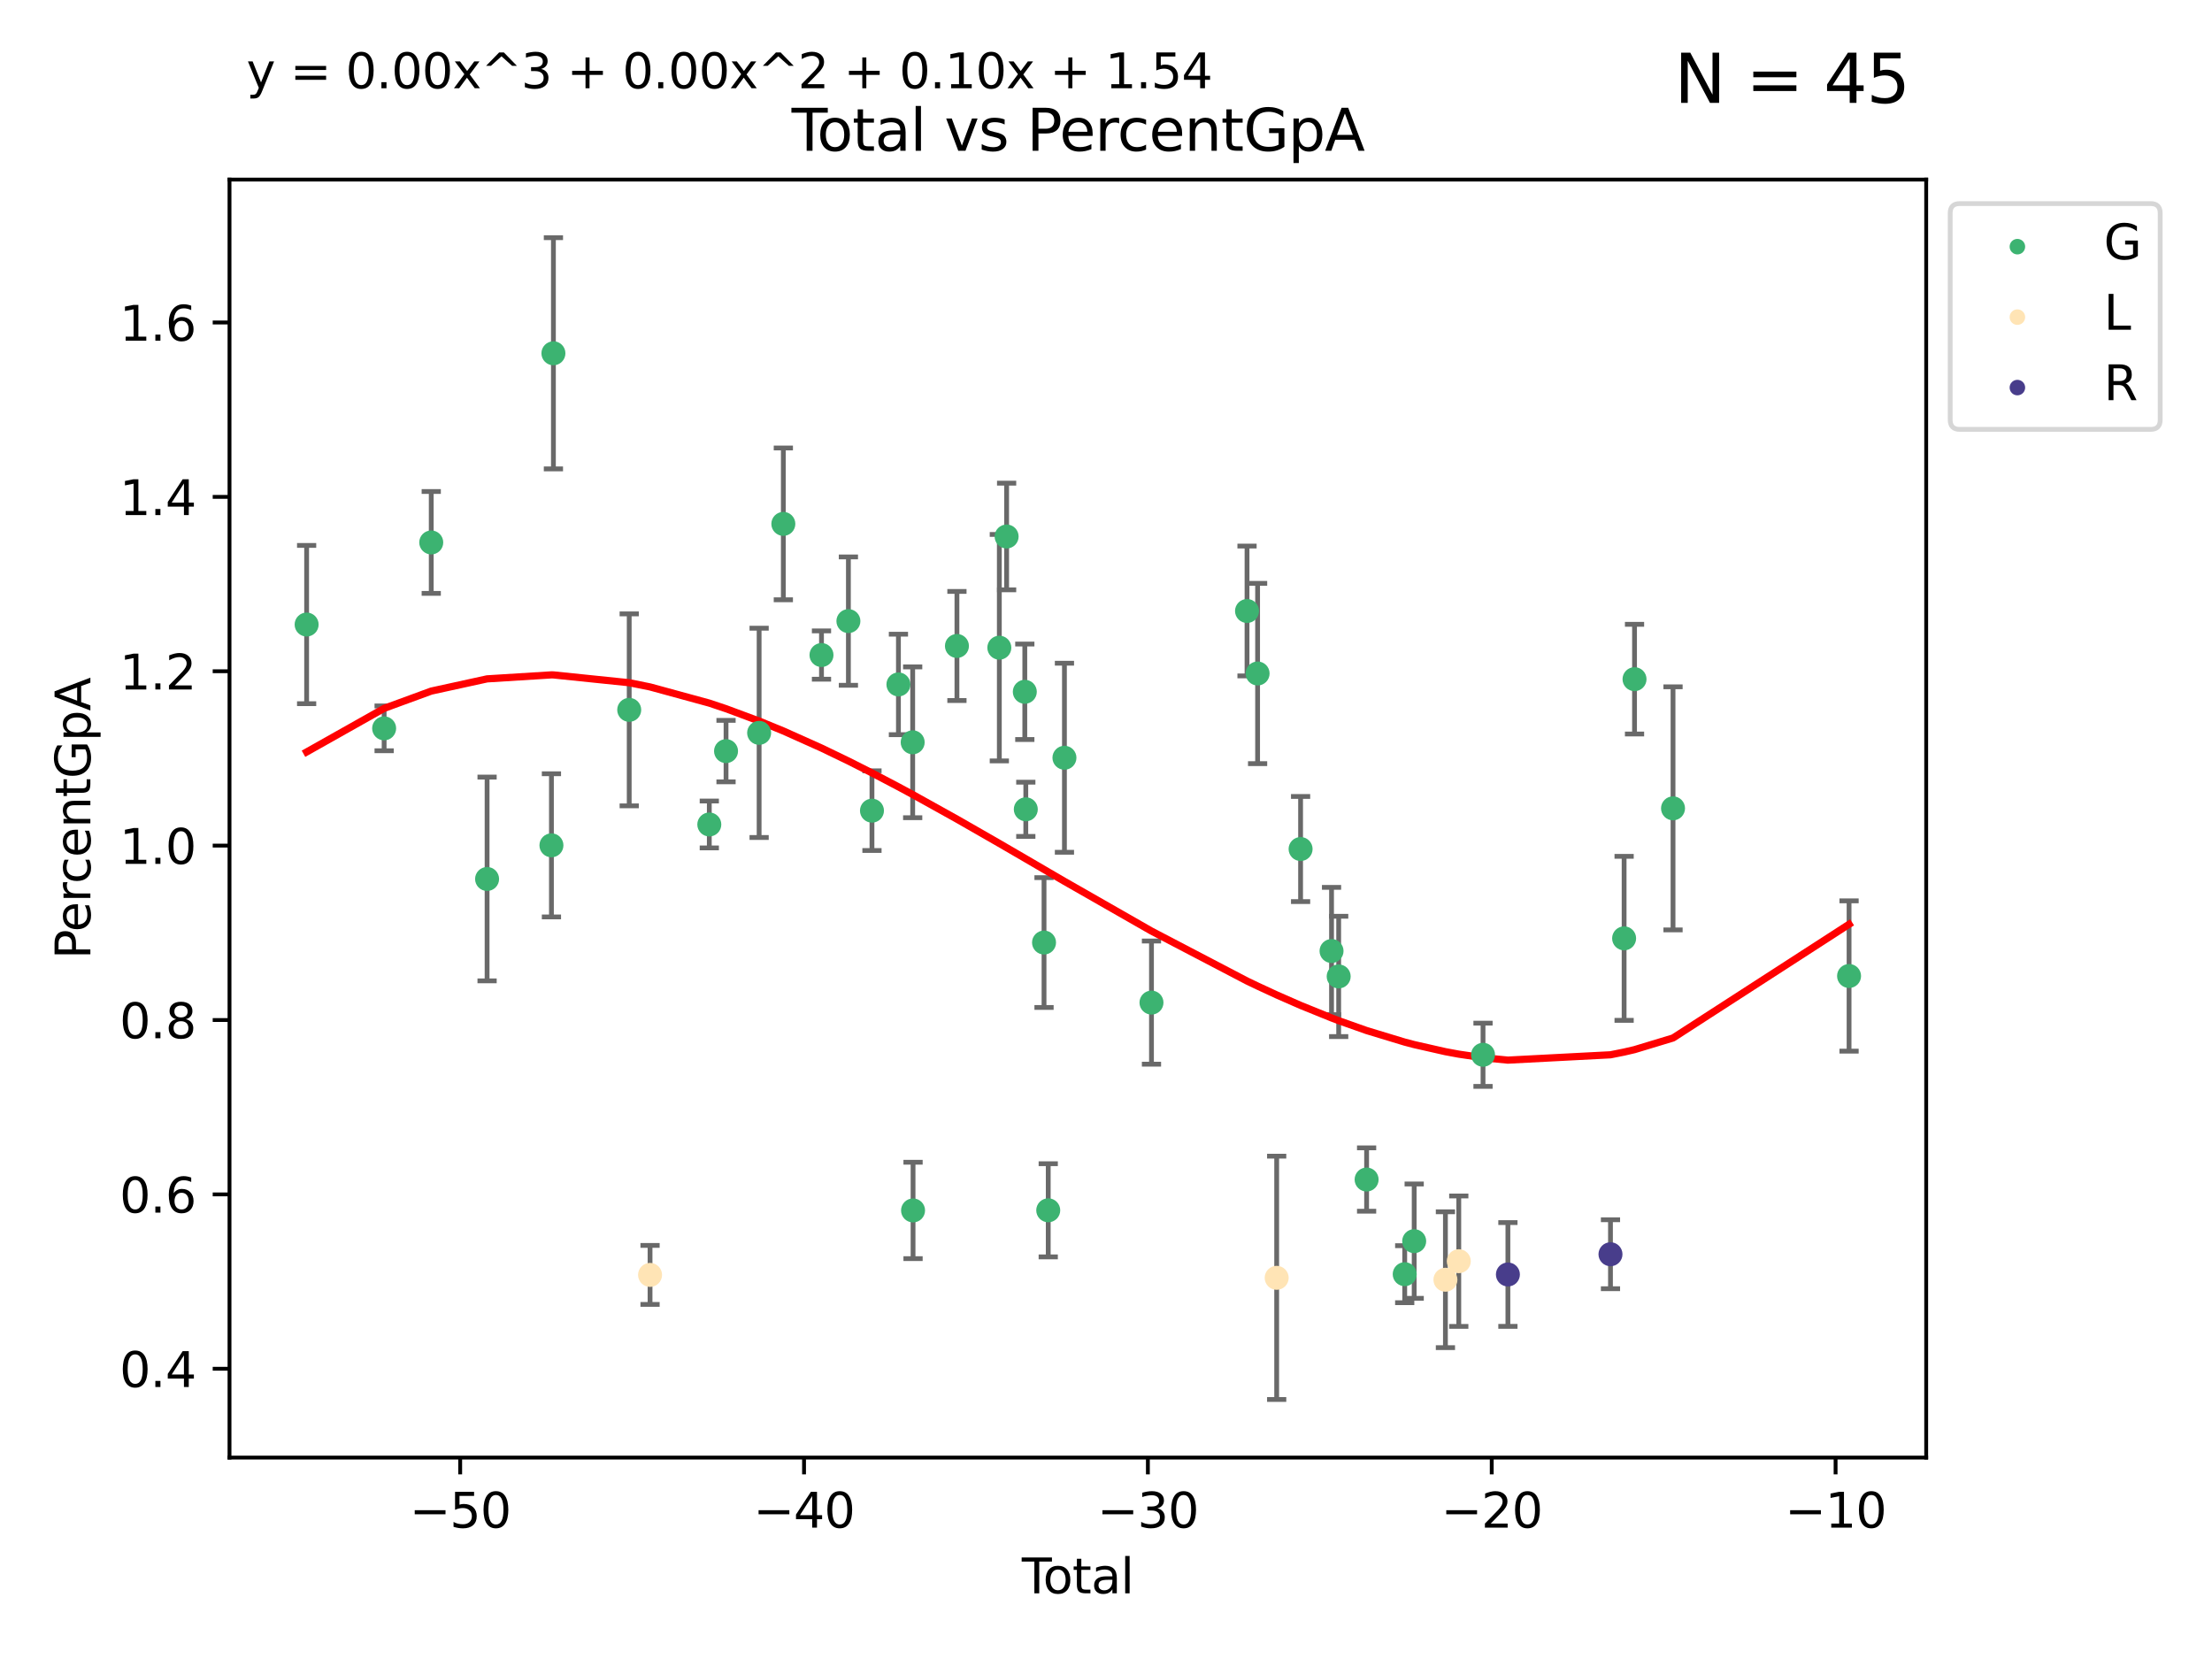 <?xml version="1.0" encoding="utf-8" standalone="no"?>
<!DOCTYPE svg PUBLIC "-//W3C//DTD SVG 1.1//EN"
  "http://www.w3.org/Graphics/SVG/1.1/DTD/svg11.dtd">
<svg xmlns:xlink="http://www.w3.org/1999/xlink" width="460.8pt" height="345.6pt" viewBox="0 0 460.8 345.6" xmlns="http://www.w3.org/2000/svg" version="1.1">
 <defs>
  <style type="text/css">*{stroke-linejoin: round; stroke-linecap: butt}</style>
 </defs>
 <g id="figure_1">
  <g id="patch_1">
   <path d="M 0 345.6 
L 460.8 345.6 
L 460.8 0 
L 0 0 
z
" style="fill: #ffffff"/>
  </g>
  <g id="axes_1">
   <g id="patch_2">
    <path d="M 47.81 303.64 
L 401.26 303.64 
L 401.26 37.411 
L 47.81 37.411 
z
" style="fill: #ffffff"/>
   </g>
   <g id="PathCollection_1">
    <defs>
     <path id="m806e008e77" d="M 0 1.118 
C 0.297 1.118 0.581 1 0.791 0.791 
C 1 0.581 1.118 0.297 1.118 0 
C 1.118 -0.297 1 -0.581 0.791 -0.791 
C 0.581 -1 0.297 -1.118 0 -1.118 
C -0.297 -1.118 -0.581 -1 -0.791 -0.791 
C -1 -0.581 -1.118 -0.297 -1.118 0 
C -1.118 0.297 -1 0.581 -0.791 0.791 
C -0.581 1 -0.297 1.118 0 1.118 
z
" style="stroke: #3cb371"/>
    </defs>
    <g clip-path="url(#p845259561b)">
     <use xlink:href="#m806e008e77" x="63.876" y="130.103" style="fill: #3cb371; stroke: #3cb371"/>
     <use xlink:href="#m806e008e77" x="80.023" y="151.73" style="fill: #3cb371; stroke: #3cb371"/>
     <use xlink:href="#m806e008e77" x="89.836" y="113.002" style="fill: #3cb371; stroke: #3cb371"/>
     <use xlink:href="#m806e008e77" x="101.468" y="183.108" style="fill: #3cb371; stroke: #3cb371"/>
     <use xlink:href="#m806e008e77" x="114.874" y="176.096" style="fill: #3cb371; stroke: #3cb371"/>
     <use xlink:href="#m806e008e77" x="115.287" y="73.596" style="fill: #3cb371; stroke: #3cb371"/>
     <use xlink:href="#m806e008e77" x="131.077" y="147.876" style="fill: #3cb371; stroke: #3cb371"/>
     <use xlink:href="#m806e008e77" x="147.761" y="171.752" style="fill: #3cb371; stroke: #3cb371"/>
     <use xlink:href="#m806e008e77" x="151.246" y="156.473" style="fill: #3cb371; stroke: #3cb371"/>
     <use xlink:href="#m806e008e77" x="158.14" y="152.668" style="fill: #3cb371; stroke: #3cb371"/>
     <use xlink:href="#m806e008e77" x="163.184" y="109.133" style="fill: #3cb371; stroke: #3cb371"/>
     <use xlink:href="#m806e008e77" x="171.131" y="136.456" style="fill: #3cb371; stroke: #3cb371"/>
     <use xlink:href="#m806e008e77" x="176.738" y="129.387" style="fill: #3cb371; stroke: #3cb371"/>
     <use xlink:href="#m806e008e77" x="181.647" y="168.875" style="fill: #3cb371; stroke: #3cb371"/>
     <use xlink:href="#m806e008e77" x="187.159" y="142.581" style="fill: #3cb371; stroke: #3cb371"/>
     <use xlink:href="#m806e008e77" x="190.128" y="154.635" style="fill: #3cb371; stroke: #3cb371"/>
     <use xlink:href="#m806e008e77" x="190.206" y="252.155" style="fill: #3cb371; stroke: #3cb371"/>
     <use xlink:href="#m806e008e77" x="199.347" y="134.567" style="fill: #3cb371; stroke: #3cb371"/>
     <use xlink:href="#m806e008e77" x="208.179" y="134.925" style="fill: #3cb371; stroke: #3cb371"/>
     <use xlink:href="#m806e008e77" x="209.697" y="111.762" style="fill: #3cb371; stroke: #3cb371"/>
     <use xlink:href="#m806e008e77" x="213.486" y="144.113" style="fill: #3cb371; stroke: #3cb371"/>
     <use xlink:href="#m806e008e77" x="213.693" y="168.591" style="fill: #3cb371; stroke: #3cb371"/>
     <use xlink:href="#m806e008e77" x="217.491" y="196.348" style="fill: #3cb371; stroke: #3cb371"/>
     <use xlink:href="#m806e008e77" x="218.367" y="252.128" style="fill: #3cb371; stroke: #3cb371"/>
     <use xlink:href="#m806e008e77" x="221.743" y="157.855" style="fill: #3cb371; stroke: #3cb371"/>
     <use xlink:href="#m806e008e77" x="239.874" y="208.858" style="fill: #3cb371; stroke: #3cb371"/>
     <use xlink:href="#m806e008e77" x="259.778" y="127.281" style="fill: #3cb371; stroke: #3cb371"/>
     <use xlink:href="#m806e008e77" x="261.981" y="140.301" style="fill: #3cb371; stroke: #3cb371"/>
     <use xlink:href="#m806e008e77" x="270.937" y="176.867" style="fill: #3cb371; stroke: #3cb371"/>
     <use xlink:href="#m806e008e77" x="277.384" y="198.115" style="fill: #3cb371; stroke: #3cb371"/>
     <use xlink:href="#m806e008e77" x="278.871" y="203.408" style="fill: #3cb371; stroke: #3cb371"/>
     <use xlink:href="#m806e008e77" x="284.689" y="245.717" style="fill: #3cb371; stroke: #3cb371"/>
     <use xlink:href="#m806e008e77" x="292.627" y="265.437" style="fill: #3cb371; stroke: #3cb371"/>
     <use xlink:href="#m806e008e77" x="294.601" y="258.556" style="fill: #3cb371; stroke: #3cb371"/>
     <use xlink:href="#m806e008e77" x="308.941" y="219.729" style="fill: #3cb371; stroke: #3cb371"/>
     <use xlink:href="#m806e008e77" x="338.333" y="195.476" style="fill: #3cb371; stroke: #3cb371"/>
     <use xlink:href="#m806e008e77" x="340.502" y="141.482" style="fill: #3cb371; stroke: #3cb371"/>
     <use xlink:href="#m806e008e77" x="348.522" y="168.392" style="fill: #3cb371; stroke: #3cb371"/>
     <use xlink:href="#m806e008e77" x="385.194" y="203.318" style="fill: #3cb371; stroke: #3cb371"/>
    </g>
   </g>
   <g id="PathCollection_2">
    <defs>
     <path id="m764e54efcb" d="M 0 1.118 
C 0.297 1.118 0.581 1 0.791 0.791 
C 1 0.581 1.118 0.297 1.118 0 
C 1.118 -0.297 1 -0.581 0.791 -0.791 
C 0.581 -1 0.297 -1.118 0 -1.118 
C -0.297 -1.118 -0.581 -1 -0.791 -0.791 
C -1 -0.581 -1.118 -0.297 -1.118 0 
C -1.118 0.297 -1 0.581 -0.791 0.791 
C -0.581 1 -0.297 1.118 0 1.118 
z
" style="stroke: #ffe4b5"/>
    </defs>
    <g clip-path="url(#p845259561b)">
     <use xlink:href="#m764e54efcb" x="135.417" y="265.586" style="fill: #ffe4b5; stroke: #ffe4b5"/>
     <use xlink:href="#m764e54efcb" x="265.955" y="266.194" style="fill: #ffe4b5; stroke: #ffe4b5"/>
     <use xlink:href="#m764e54efcb" x="301.109" y="266.591" style="fill: #ffe4b5; stroke: #ffe4b5"/>
     <use xlink:href="#m764e54efcb" x="303.891" y="262.731" style="fill: #ffe4b5; stroke: #ffe4b5"/>
    </g>
   </g>
   <g id="PathCollection_3">
    <defs>
     <path id="m04c77aad83" d="M 0 1.118 
C 0.297 1.118 0.581 1 0.791 0.791 
C 1 0.581 1.118 0.297 1.118 0 
C 1.118 -0.297 1 -0.581 0.791 -0.791 
C 0.581 -1 0.297 -1.118 0 -1.118 
C -0.297 -1.118 -0.581 -1 -0.791 -0.791 
C -1 -0.581 -1.118 -0.297 -1.118 0 
C -1.118 0.297 -1 0.581 -0.791 0.791 
C -0.581 1 -0.297 1.118 0 1.118 
z
" style="stroke: #483d8b"/>
    </defs>
    <g clip-path="url(#p845259561b)">
     <use xlink:href="#m04c77aad83" x="314.124" y="265.497" style="fill: #483d8b; stroke: #483d8b"/>
     <use xlink:href="#m04c77aad83" x="335.493" y="261.282" style="fill: #483d8b; stroke: #483d8b"/>
    </g>
   </g>
   <g id="matplotlib.axis_1">
    <g id="xtick_1">
     <g id="line2d_1">
      <defs>
       <path id="m2bff3b0553" d="M 0 0 
L 0 3.5 
" style="stroke: #000000; stroke-width: 0.8"/>
      </defs>
      <g>
       <use xlink:href="#m2bff3b0553" x="95.864" y="303.64" style="stroke: #000000; stroke-width: 0.8"/>
      </g>
     </g>
     <g id="text_1">
      <!-- −50 -->
      <g transform="translate(85.312 318.238)scale(0.1 -0.1)">
       <defs>
        <path id="DejaVuSans-2212" d="M 678 2272 
L 4684 2272 
L 4684 1741 
L 678 1741 
L 678 2272 
z
" transform="scale(0.016)"/>
        <path id="DejaVuSans-35" d="M 691 4666 
L 3169 4666 
L 3169 4134 
L 1269 4134 
L 1269 2991 
Q 1406 3038 1543 3061 
Q 1681 3084 1819 3084 
Q 2600 3084 3056 2656 
Q 3513 2228 3513 1497 
Q 3513 744 3044 326 
Q 2575 -91 1722 -91 
Q 1428 -91 1123 -41 
Q 819 9 494 109 
L 494 744 
Q 775 591 1075 516 
Q 1375 441 1709 441 
Q 2250 441 2565 725 
Q 2881 1009 2881 1497 
Q 2881 1984 2565 2268 
Q 2250 2553 1709 2553 
Q 1456 2553 1204 2497 
Q 953 2441 691 2322 
L 691 4666 
z
" transform="scale(0.016)"/>
        <path id="DejaVuSans-30" d="M 2034 4250 
Q 1547 4250 1301 3770 
Q 1056 3291 1056 2328 
Q 1056 1369 1301 889 
Q 1547 409 2034 409 
Q 2525 409 2770 889 
Q 3016 1369 3016 2328 
Q 3016 3291 2770 3770 
Q 2525 4250 2034 4250 
z
M 2034 4750 
Q 2819 4750 3233 4129 
Q 3647 3509 3647 2328 
Q 3647 1150 3233 529 
Q 2819 -91 2034 -91 
Q 1250 -91 836 529 
Q 422 1150 422 2328 
Q 422 3509 836 4129 
Q 1250 4750 2034 4750 
z
" transform="scale(0.016)"/>
       </defs>
       <use xlink:href="#DejaVuSans-2212"/>
       <use xlink:href="#DejaVuSans-35" x="83.789"/>
       <use xlink:href="#DejaVuSans-30" x="147.412"/>
      </g>
     </g>
    </g>
    <g id="xtick_2">
     <g id="line2d_2">
      <g>
       <use xlink:href="#m2bff3b0553" x="167.495" y="303.64" style="stroke: #000000; stroke-width: 0.8"/>
      </g>
     </g>
     <g id="text_2">
      <!-- −40 -->
      <g transform="translate(156.942 318.238)scale(0.1 -0.1)">
       <defs>
        <path id="DejaVuSans-34" d="M 2419 4116 
L 825 1625 
L 2419 1625 
L 2419 4116 
z
M 2253 4666 
L 3047 4666 
L 3047 1625 
L 3713 1625 
L 3713 1100 
L 3047 1100 
L 3047 0 
L 2419 0 
L 2419 1100 
L 313 1100 
L 313 1709 
L 2253 4666 
z
" transform="scale(0.016)"/>
       </defs>
       <use xlink:href="#DejaVuSans-2212"/>
       <use xlink:href="#DejaVuSans-34" x="83.789"/>
       <use xlink:href="#DejaVuSans-30" x="147.412"/>
      </g>
     </g>
    </g>
    <g id="xtick_3">
     <g id="line2d_3">
      <g>
       <use xlink:href="#m2bff3b0553" x="239.125" y="303.64" style="stroke: #000000; stroke-width: 0.8"/>
      </g>
     </g>
     <g id="text_3">
      <!-- −30 -->
      <g transform="translate(228.573 318.238)scale(0.1 -0.1)">
       <defs>
        <path id="DejaVuSans-33" d="M 2597 2516 
Q 3050 2419 3304 2112 
Q 3559 1806 3559 1356 
Q 3559 666 3084 287 
Q 2609 -91 1734 -91 
Q 1441 -91 1130 -33 
Q 819 25 488 141 
L 488 750 
Q 750 597 1062 519 
Q 1375 441 1716 441 
Q 2309 441 2620 675 
Q 2931 909 2931 1356 
Q 2931 1769 2642 2001 
Q 2353 2234 1838 2234 
L 1294 2234 
L 1294 2753 
L 1863 2753 
Q 2328 2753 2575 2939 
Q 2822 3125 2822 3475 
Q 2822 3834 2567 4026 
Q 2313 4219 1838 4219 
Q 1578 4219 1281 4162 
Q 984 4106 628 3988 
L 628 4550 
Q 988 4650 1302 4700 
Q 1616 4750 1894 4750 
Q 2613 4750 3031 4423 
Q 3450 4097 3450 3541 
Q 3450 3153 3228 2886 
Q 3006 2619 2597 2516 
z
" transform="scale(0.016)"/>
       </defs>
       <use xlink:href="#DejaVuSans-2212"/>
       <use xlink:href="#DejaVuSans-33" x="83.789"/>
       <use xlink:href="#DejaVuSans-30" x="147.412"/>
      </g>
     </g>
    </g>
    <g id="xtick_4">
     <g id="line2d_4">
      <g>
       <use xlink:href="#m2bff3b0553" x="310.756" y="303.64" style="stroke: #000000; stroke-width: 0.8"/>
      </g>
     </g>
     <g id="text_4">
      <!-- −20 -->
      <g transform="translate(300.203 318.238)scale(0.1 -0.1)">
       <defs>
        <path id="DejaVuSans-32" d="M 1228 531 
L 3431 531 
L 3431 0 
L 469 0 
L 469 531 
Q 828 903 1448 1529 
Q 2069 2156 2228 2338 
Q 2531 2678 2651 2914 
Q 2772 3150 2772 3378 
Q 2772 3750 2511 3984 
Q 2250 4219 1831 4219 
Q 1534 4219 1204 4116 
Q 875 4013 500 3803 
L 500 4441 
Q 881 4594 1212 4672 
Q 1544 4750 1819 4750 
Q 2544 4750 2975 4387 
Q 3406 4025 3406 3419 
Q 3406 3131 3298 2873 
Q 3191 2616 2906 2266 
Q 2828 2175 2409 1742 
Q 1991 1309 1228 531 
z
" transform="scale(0.016)"/>
       </defs>
       <use xlink:href="#DejaVuSans-2212"/>
       <use xlink:href="#DejaVuSans-32" x="83.789"/>
       <use xlink:href="#DejaVuSans-30" x="147.412"/>
      </g>
     </g>
    </g>
    <g id="xtick_5">
     <g id="line2d_5">
      <g>
       <use xlink:href="#m2bff3b0553" x="382.386" y="303.64" style="stroke: #000000; stroke-width: 0.8"/>
      </g>
     </g>
     <g id="text_5">
      <!-- −10 -->
      <g transform="translate(371.834 318.238)scale(0.1 -0.1)">
       <defs>
        <path id="DejaVuSans-31" d="M 794 531 
L 1825 531 
L 1825 4091 
L 703 3866 
L 703 4441 
L 1819 4666 
L 2450 4666 
L 2450 531 
L 3481 531 
L 3481 0 
L 794 0 
L 794 531 
z
" transform="scale(0.016)"/>
       </defs>
       <use xlink:href="#DejaVuSans-2212"/>
       <use xlink:href="#DejaVuSans-31" x="83.789"/>
       <use xlink:href="#DejaVuSans-30" x="147.412"/>
      </g>
     </g>
    </g>
    <g id="text_6">
     <!-- Total -->
     <g transform="translate(212.858 331.917)scale(0.1 -0.1)">
      <defs>
       <path id="DejaVuSans-54" d="M -19 4666 
L 3928 4666 
L 3928 4134 
L 2272 4134 
L 2272 0 
L 1638 0 
L 1638 4134 
L -19 4134 
L -19 4666 
z
" transform="scale(0.016)"/>
       <path id="DejaVuSans-6f" d="M 1959 3097 
Q 1497 3097 1228 2736 
Q 959 2375 959 1747 
Q 959 1119 1226 758 
Q 1494 397 1959 397 
Q 2419 397 2687 759 
Q 2956 1122 2956 1747 
Q 2956 2369 2687 2733 
Q 2419 3097 1959 3097 
z
M 1959 3584 
Q 2709 3584 3137 3096 
Q 3566 2609 3566 1747 
Q 3566 888 3137 398 
Q 2709 -91 1959 -91 
Q 1206 -91 779 398 
Q 353 888 353 1747 
Q 353 2609 779 3096 
Q 1206 3584 1959 3584 
z
" transform="scale(0.016)"/>
       <path id="DejaVuSans-74" d="M 1172 4494 
L 1172 3500 
L 2356 3500 
L 2356 3053 
L 1172 3053 
L 1172 1153 
Q 1172 725 1289 603 
Q 1406 481 1766 481 
L 2356 481 
L 2356 0 
L 1766 0 
Q 1100 0 847 248 
Q 594 497 594 1153 
L 594 3053 
L 172 3053 
L 172 3500 
L 594 3500 
L 594 4494 
L 1172 4494 
z
" transform="scale(0.016)"/>
       <path id="DejaVuSans-61" d="M 2194 1759 
Q 1497 1759 1228 1600 
Q 959 1441 959 1056 
Q 959 750 1161 570 
Q 1363 391 1709 391 
Q 2188 391 2477 730 
Q 2766 1069 2766 1631 
L 2766 1759 
L 2194 1759 
z
M 3341 1997 
L 3341 0 
L 2766 0 
L 2766 531 
Q 2569 213 2275 61 
Q 1981 -91 1556 -91 
Q 1019 -91 701 211 
Q 384 513 384 1019 
Q 384 1609 779 1909 
Q 1175 2209 1959 2209 
L 2766 2209 
L 2766 2266 
Q 2766 2663 2505 2880 
Q 2244 3097 1772 3097 
Q 1472 3097 1187 3025 
Q 903 2953 641 2809 
L 641 3341 
Q 956 3463 1253 3523 
Q 1550 3584 1831 3584 
Q 2591 3584 2966 3190 
Q 3341 2797 3341 1997 
z
" transform="scale(0.016)"/>
       <path id="DejaVuSans-6c" d="M 603 4863 
L 1178 4863 
L 1178 0 
L 603 0 
L 603 4863 
z
" transform="scale(0.016)"/>
      </defs>
      <use xlink:href="#DejaVuSans-54"/>
      <use xlink:href="#DejaVuSans-6f" x="44.084"/>
      <use xlink:href="#DejaVuSans-74" x="105.266"/>
      <use xlink:href="#DejaVuSans-61" x="144.475"/>
      <use xlink:href="#DejaVuSans-6c" x="205.754"/>
     </g>
    </g>
   </g>
   <g id="matplotlib.axis_2">
    <g id="ytick_1">
     <g id="line2d_6">
      <defs>
       <path id="ma040d808b7" d="M 0 0 
L -3.5 0 
" style="stroke: #000000; stroke-width: 0.8"/>
      </defs>
      <g>
       <use xlink:href="#ma040d808b7" x="47.81" y="285.139" style="stroke: #000000; stroke-width: 0.8"/>
      </g>
     </g>
     <g id="text_7">
      <!-- 0.4 -->
      <g transform="translate(24.907 288.939)scale(0.1 -0.1)">
       <defs>
        <path id="DejaVuSans-2e" d="M 684 794 
L 1344 794 
L 1344 0 
L 684 0 
L 684 794 
z
" transform="scale(0.016)"/>
       </defs>
       <use xlink:href="#DejaVuSans-30"/>
       <use xlink:href="#DejaVuSans-2e" x="63.623"/>
       <use xlink:href="#DejaVuSans-34" x="95.41"/>
      </g>
     </g>
    </g>
    <g id="ytick_2">
     <g id="line2d_7">
      <g>
       <use xlink:href="#ma040d808b7" x="47.81" y="248.813" style="stroke: #000000; stroke-width: 0.8"/>
      </g>
     </g>
     <g id="text_8">
      <!-- 0.6 -->
      <g transform="translate(24.907 252.612)scale(0.1 -0.1)">
       <defs>
        <path id="DejaVuSans-36" d="M 2113 2584 
Q 1688 2584 1439 2293 
Q 1191 2003 1191 1497 
Q 1191 994 1439 701 
Q 1688 409 2113 409 
Q 2538 409 2786 701 
Q 3034 994 3034 1497 
Q 3034 2003 2786 2293 
Q 2538 2584 2113 2584 
z
M 3366 4563 
L 3366 3988 
Q 3128 4100 2886 4159 
Q 2644 4219 2406 4219 
Q 1781 4219 1451 3797 
Q 1122 3375 1075 2522 
Q 1259 2794 1537 2939 
Q 1816 3084 2150 3084 
Q 2853 3084 3261 2657 
Q 3669 2231 3669 1497 
Q 3669 778 3244 343 
Q 2819 -91 2113 -91 
Q 1303 -91 875 529 
Q 447 1150 447 2328 
Q 447 3434 972 4092 
Q 1497 4750 2381 4750 
Q 2619 4750 2861 4703 
Q 3103 4656 3366 4563 
z
" transform="scale(0.016)"/>
       </defs>
       <use xlink:href="#DejaVuSans-30"/>
       <use xlink:href="#DejaVuSans-2e" x="63.623"/>
       <use xlink:href="#DejaVuSans-36" x="95.41"/>
      </g>
     </g>
    </g>
    <g id="ytick_3">
     <g id="line2d_8">
      <g>
       <use xlink:href="#ma040d808b7" x="47.81" y="212.486" style="stroke: #000000; stroke-width: 0.8"/>
      </g>
     </g>
     <g id="text_9">
      <!-- 0.8 -->
      <g transform="translate(24.907 216.285)scale(0.1 -0.1)">
       <defs>
        <path id="DejaVuSans-38" d="M 2034 2216 
Q 1584 2216 1326 1975 
Q 1069 1734 1069 1313 
Q 1069 891 1326 650 
Q 1584 409 2034 409 
Q 2484 409 2743 651 
Q 3003 894 3003 1313 
Q 3003 1734 2745 1975 
Q 2488 2216 2034 2216 
z
M 1403 2484 
Q 997 2584 770 2862 
Q 544 3141 544 3541 
Q 544 4100 942 4425 
Q 1341 4750 2034 4750 
Q 2731 4750 3128 4425 
Q 3525 4100 3525 3541 
Q 3525 3141 3298 2862 
Q 3072 2584 2669 2484 
Q 3125 2378 3379 2068 
Q 3634 1759 3634 1313 
Q 3634 634 3220 271 
Q 2806 -91 2034 -91 
Q 1263 -91 848 271 
Q 434 634 434 1313 
Q 434 1759 690 2068 
Q 947 2378 1403 2484 
z
M 1172 3481 
Q 1172 3119 1398 2916 
Q 1625 2713 2034 2713 
Q 2441 2713 2670 2916 
Q 2900 3119 2900 3481 
Q 2900 3844 2670 4047 
Q 2441 4250 2034 4250 
Q 1625 4250 1398 4047 
Q 1172 3844 1172 3481 
z
" transform="scale(0.016)"/>
       </defs>
       <use xlink:href="#DejaVuSans-30"/>
       <use xlink:href="#DejaVuSans-2e" x="63.623"/>
       <use xlink:href="#DejaVuSans-38" x="95.41"/>
      </g>
     </g>
    </g>
    <g id="ytick_4">
     <g id="line2d_9">
      <g>
       <use xlink:href="#ma040d808b7" x="47.81" y="176.159" style="stroke: #000000; stroke-width: 0.8"/>
      </g>
     </g>
     <g id="text_10">
      <!-- 1.0 -->
      <g transform="translate(24.907 179.958)scale(0.1 -0.1)">
       <use xlink:href="#DejaVuSans-31"/>
       <use xlink:href="#DejaVuSans-2e" x="63.623"/>
       <use xlink:href="#DejaVuSans-30" x="95.41"/>
      </g>
     </g>
    </g>
    <g id="ytick_5">
     <g id="line2d_10">
      <g>
       <use xlink:href="#ma040d808b7" x="47.81" y="139.832" style="stroke: #000000; stroke-width: 0.8"/>
      </g>
     </g>
     <g id="text_11">
      <!-- 1.2 -->
      <g transform="translate(24.907 143.631)scale(0.1 -0.1)">
       <use xlink:href="#DejaVuSans-31"/>
       <use xlink:href="#DejaVuSans-2e" x="63.623"/>
       <use xlink:href="#DejaVuSans-32" x="95.41"/>
      </g>
     </g>
    </g>
    <g id="ytick_6">
     <g id="line2d_11">
      <g>
       <use xlink:href="#ma040d808b7" x="47.81" y="103.505" style="stroke: #000000; stroke-width: 0.8"/>
      </g>
     </g>
     <g id="text_12">
      <!-- 1.4 -->
      <g transform="translate(24.907 107.304)scale(0.1 -0.1)">
       <use xlink:href="#DejaVuSans-31"/>
       <use xlink:href="#DejaVuSans-2e" x="63.623"/>
       <use xlink:href="#DejaVuSans-34" x="95.41"/>
      </g>
     </g>
    </g>
    <g id="ytick_7">
     <g id="line2d_12">
      <g>
       <use xlink:href="#ma040d808b7" x="47.81" y="67.178" style="stroke: #000000; stroke-width: 0.8"/>
      </g>
     </g>
     <g id="text_13">
      <!-- 1.6 -->
      <g transform="translate(24.907 70.978)scale(0.1 -0.1)">
       <use xlink:href="#DejaVuSans-31"/>
       <use xlink:href="#DejaVuSans-2e" x="63.623"/>
       <use xlink:href="#DejaVuSans-36" x="95.41"/>
      </g>
     </g>
    </g>
    <g id="text_14">
     <!-- PercentGpA -->
     <g transform="translate(18.827 199.802)rotate(-90)scale(0.1 -0.1)">
      <defs>
       <path id="DejaVuSans-50" d="M 1259 4147 
L 1259 2394 
L 2053 2394 
Q 2494 2394 2734 2622 
Q 2975 2850 2975 3272 
Q 2975 3691 2734 3919 
Q 2494 4147 2053 4147 
L 1259 4147 
z
M 628 4666 
L 2053 4666 
Q 2838 4666 3239 4311 
Q 3641 3956 3641 3272 
Q 3641 2581 3239 2228 
Q 2838 1875 2053 1875 
L 1259 1875 
L 1259 0 
L 628 0 
L 628 4666 
z
" transform="scale(0.016)"/>
       <path id="DejaVuSans-65" d="M 3597 1894 
L 3597 1613 
L 953 1613 
Q 991 1019 1311 708 
Q 1631 397 2203 397 
Q 2534 397 2845 478 
Q 3156 559 3463 722 
L 3463 178 
Q 3153 47 2828 -22 
Q 2503 -91 2169 -91 
Q 1331 -91 842 396 
Q 353 884 353 1716 
Q 353 2575 817 3079 
Q 1281 3584 2069 3584 
Q 2775 3584 3186 3129 
Q 3597 2675 3597 1894 
z
M 3022 2063 
Q 3016 2534 2758 2815 
Q 2500 3097 2075 3097 
Q 1594 3097 1305 2825 
Q 1016 2553 972 2059 
L 3022 2063 
z
" transform="scale(0.016)"/>
       <path id="DejaVuSans-72" d="M 2631 2963 
Q 2534 3019 2420 3045 
Q 2306 3072 2169 3072 
Q 1681 3072 1420 2755 
Q 1159 2438 1159 1844 
L 1159 0 
L 581 0 
L 581 3500 
L 1159 3500 
L 1159 2956 
Q 1341 3275 1631 3429 
Q 1922 3584 2338 3584 
Q 2397 3584 2469 3576 
Q 2541 3569 2628 3553 
L 2631 2963 
z
" transform="scale(0.016)"/>
       <path id="DejaVuSans-63" d="M 3122 3366 
L 3122 2828 
Q 2878 2963 2633 3030 
Q 2388 3097 2138 3097 
Q 1578 3097 1268 2742 
Q 959 2388 959 1747 
Q 959 1106 1268 751 
Q 1578 397 2138 397 
Q 2388 397 2633 464 
Q 2878 531 3122 666 
L 3122 134 
Q 2881 22 2623 -34 
Q 2366 -91 2075 -91 
Q 1284 -91 818 406 
Q 353 903 353 1747 
Q 353 2603 823 3093 
Q 1294 3584 2113 3584 
Q 2378 3584 2631 3529 
Q 2884 3475 3122 3366 
z
" transform="scale(0.016)"/>
       <path id="DejaVuSans-6e" d="M 3513 2113 
L 3513 0 
L 2938 0 
L 2938 2094 
Q 2938 2591 2744 2837 
Q 2550 3084 2163 3084 
Q 1697 3084 1428 2787 
Q 1159 2491 1159 1978 
L 1159 0 
L 581 0 
L 581 3500 
L 1159 3500 
L 1159 2956 
Q 1366 3272 1645 3428 
Q 1925 3584 2291 3584 
Q 2894 3584 3203 3211 
Q 3513 2838 3513 2113 
z
" transform="scale(0.016)"/>
       <path id="DejaVuSans-47" d="M 3809 666 
L 3809 1919 
L 2778 1919 
L 2778 2438 
L 4434 2438 
L 4434 434 
Q 4069 175 3628 42 
Q 3188 -91 2688 -91 
Q 1594 -91 976 548 
Q 359 1188 359 2328 
Q 359 3472 976 4111 
Q 1594 4750 2688 4750 
Q 3144 4750 3555 4637 
Q 3966 4525 4313 4306 
L 4313 3634 
Q 3963 3931 3569 4081 
Q 3175 4231 2741 4231 
Q 1884 4231 1454 3753 
Q 1025 3275 1025 2328 
Q 1025 1384 1454 906 
Q 1884 428 2741 428 
Q 3075 428 3337 486 
Q 3600 544 3809 666 
z
" transform="scale(0.016)"/>
       <path id="DejaVuSans-70" d="M 1159 525 
L 1159 -1331 
L 581 -1331 
L 581 3500 
L 1159 3500 
L 1159 2969 
Q 1341 3281 1617 3432 
Q 1894 3584 2278 3584 
Q 2916 3584 3314 3078 
Q 3713 2572 3713 1747 
Q 3713 922 3314 415 
Q 2916 -91 2278 -91 
Q 1894 -91 1617 61 
Q 1341 213 1159 525 
z
M 3116 1747 
Q 3116 2381 2855 2742 
Q 2594 3103 2138 3103 
Q 1681 3103 1420 2742 
Q 1159 2381 1159 1747 
Q 1159 1113 1420 752 
Q 1681 391 2138 391 
Q 2594 391 2855 752 
Q 3116 1113 3116 1747 
z
" transform="scale(0.016)"/>
       <path id="DejaVuSans-41" d="M 2188 4044 
L 1331 1722 
L 3047 1722 
L 2188 4044 
z
M 1831 4666 
L 2547 4666 
L 4325 0 
L 3669 0 
L 3244 1197 
L 1141 1197 
L 716 0 
L 50 0 
L 1831 4666 
z
" transform="scale(0.016)"/>
      </defs>
      <use xlink:href="#DejaVuSans-50"/>
      <use xlink:href="#DejaVuSans-65" x="56.678"/>
      <use xlink:href="#DejaVuSans-72" x="118.201"/>
      <use xlink:href="#DejaVuSans-63" x="157.064"/>
      <use xlink:href="#DejaVuSans-65" x="212.045"/>
      <use xlink:href="#DejaVuSans-6e" x="273.568"/>
      <use xlink:href="#DejaVuSans-74" x="336.947"/>
      <use xlink:href="#DejaVuSans-47" x="376.156"/>
      <use xlink:href="#DejaVuSans-70" x="453.646"/>
      <use xlink:href="#DejaVuSans-41" x="517.123"/>
     </g>
    </g>
   </g>
   <g id="LineCollection_1">
    <path d="M 63.876 146.588 
L 63.876 113.619 
" clip-path="url(#p845259561b)" style="fill: none; stroke: #696969"/>
    <path d="M 80.023 156.398 
L 80.023 147.062 
" clip-path="url(#p845259561b)" style="fill: none; stroke: #696969"/>
    <path d="M 89.836 123.614 
L 89.836 102.39 
" clip-path="url(#p845259561b)" style="fill: none; stroke: #696969"/>
    <path d="M 101.468 204.333 
L 101.468 161.883 
" clip-path="url(#p845259561b)" style="fill: none; stroke: #696969"/>
    <path d="M 114.874 191.007 
L 114.874 161.186 
" clip-path="url(#p845259561b)" style="fill: none; stroke: #696969"/>
    <path d="M 115.287 97.679 
L 115.287 49.513 
" clip-path="url(#p845259561b)" style="fill: none; stroke: #696969"/>
    <path d="M 131.077 167.871 
L 131.077 127.881 
" clip-path="url(#p845259561b)" style="fill: none; stroke: #696969"/>
    <path d="M 147.761 176.636 
L 147.761 166.867 
" clip-path="url(#p845259561b)" style="fill: none; stroke: #696969"/>
    <path d="M 151.246 162.874 
L 151.246 150.071 
" clip-path="url(#p845259561b)" style="fill: none; stroke: #696969"/>
    <path d="M 158.14 174.467 
L 158.14 130.868 
" clip-path="url(#p845259561b)" style="fill: none; stroke: #696969"/>
    <path d="M 163.184 124.946 
L 163.184 93.321 
" clip-path="url(#p845259561b)" style="fill: none; stroke: #696969"/>
    <path d="M 171.131 141.49 
L 171.131 131.422 
" clip-path="url(#p845259561b)" style="fill: none; stroke: #696969"/>
    <path d="M 176.738 142.753 
L 176.738 116.02 
" clip-path="url(#p845259561b)" style="fill: none; stroke: #696969"/>
    <path d="M 181.647 177.175 
L 181.647 160.574 
" clip-path="url(#p845259561b)" style="fill: none; stroke: #696969"/>
    <path d="M 187.159 153.046 
L 187.159 132.116 
" clip-path="url(#p845259561b)" style="fill: none; stroke: #696969"/>
    <path d="M 190.128 170.341 
L 190.128 138.929 
" clip-path="url(#p845259561b)" style="fill: none; stroke: #696969"/>
    <path d="M 190.206 262.197 
L 190.206 242.114 
" clip-path="url(#p845259561b)" style="fill: none; stroke: #696969"/>
    <path d="M 199.347 145.931 
L 199.347 123.202 
" clip-path="url(#p845259561b)" style="fill: none; stroke: #696969"/>
    <path d="M 208.179 158.513 
L 208.179 111.337 
" clip-path="url(#p845259561b)" style="fill: none; stroke: #696969"/>
    <path d="M 209.697 122.872 
L 209.697 100.651 
" clip-path="url(#p845259561b)" style="fill: none; stroke: #696969"/>
    <path d="M 213.486 154.056 
L 213.486 134.17 
" clip-path="url(#p845259561b)" style="fill: none; stroke: #696969"/>
    <path d="M 213.693 174.239 
L 213.693 162.944 
" clip-path="url(#p845259561b)" style="fill: none; stroke: #696969"/>
    <path d="M 217.491 209.869 
L 217.491 182.827 
" clip-path="url(#p845259561b)" style="fill: none; stroke: #696969"/>
    <path d="M 218.367 261.834 
L 218.367 242.423 
" clip-path="url(#p845259561b)" style="fill: none; stroke: #696969"/>
    <path d="M 221.743 177.547 
L 221.743 138.162 
" clip-path="url(#p845259561b)" style="fill: none; stroke: #696969"/>
    <path d="M 239.874 221.687 
L 239.874 196.029 
" clip-path="url(#p845259561b)" style="fill: none; stroke: #696969"/>
    <path d="M 259.778 140.803 
L 259.778 113.758 
" clip-path="url(#p845259561b)" style="fill: none; stroke: #696969"/>
    <path d="M 261.981 159.082 
L 261.981 121.52 
" clip-path="url(#p845259561b)" style="fill: none; stroke: #696969"/>
    <path d="M 270.937 187.82 
L 270.937 165.915 
" clip-path="url(#p845259561b)" style="fill: none; stroke: #696969"/>
    <path d="M 277.384 211.376 
L 277.384 184.854 
" clip-path="url(#p845259561b)" style="fill: none; stroke: #696969"/>
    <path d="M 278.871 215.939 
L 278.871 190.876 
" clip-path="url(#p845259561b)" style="fill: none; stroke: #696969"/>
    <path d="M 284.689 252.32 
L 284.689 239.115 
" clip-path="url(#p845259561b)" style="fill: none; stroke: #696969"/>
    <path d="M 292.627 271.377 
L 292.627 259.498 
" clip-path="url(#p845259561b)" style="fill: none; stroke: #696969"/>
    <path d="M 294.601 270.466 
L 294.601 246.645 
" clip-path="url(#p845259561b)" style="fill: none; stroke: #696969"/>
    <path d="M 308.941 226.314 
L 308.941 213.143 
" clip-path="url(#p845259561b)" style="fill: none; stroke: #696969"/>
    <path d="M 338.333 212.559 
L 338.333 178.392 
" clip-path="url(#p845259561b)" style="fill: none; stroke: #696969"/>
    <path d="M 340.502 152.907 
L 340.502 130.057 
" clip-path="url(#p845259561b)" style="fill: none; stroke: #696969"/>
    <path d="M 348.522 193.713 
L 348.522 143.071 
" clip-path="url(#p845259561b)" style="fill: none; stroke: #696969"/>
    <path d="M 385.194 218.973 
L 385.194 187.662 
" clip-path="url(#p845259561b)" style="fill: none; stroke: #696969"/>
   </g>
   <g id="line2d_13">
    <defs>
     <path id="mb03d17248e" d="M 2 0 
L -2 -0 
" style="stroke: #696969"/>
    </defs>
    <g clip-path="url(#p845259561b)">
     <use xlink:href="#mb03d17248e" x="63.876" y="146.588" style="fill: #696969; stroke: #696969"/>
     <use xlink:href="#mb03d17248e" x="80.023" y="156.398" style="fill: #696969; stroke: #696969"/>
     <use xlink:href="#mb03d17248e" x="89.836" y="123.614" style="fill: #696969; stroke: #696969"/>
     <use xlink:href="#mb03d17248e" x="101.468" y="204.333" style="fill: #696969; stroke: #696969"/>
     <use xlink:href="#mb03d17248e" x="114.874" y="191.007" style="fill: #696969; stroke: #696969"/>
     <use xlink:href="#mb03d17248e" x="115.287" y="97.679" style="fill: #696969; stroke: #696969"/>
     <use xlink:href="#mb03d17248e" x="131.077" y="167.871" style="fill: #696969; stroke: #696969"/>
     <use xlink:href="#mb03d17248e" x="147.761" y="176.636" style="fill: #696969; stroke: #696969"/>
     <use xlink:href="#mb03d17248e" x="151.246" y="162.874" style="fill: #696969; stroke: #696969"/>
     <use xlink:href="#mb03d17248e" x="158.14" y="174.467" style="fill: #696969; stroke: #696969"/>
     <use xlink:href="#mb03d17248e" x="163.184" y="124.946" style="fill: #696969; stroke: #696969"/>
     <use xlink:href="#mb03d17248e" x="171.131" y="141.49" style="fill: #696969; stroke: #696969"/>
     <use xlink:href="#mb03d17248e" x="176.738" y="142.753" style="fill: #696969; stroke: #696969"/>
     <use xlink:href="#mb03d17248e" x="181.647" y="177.175" style="fill: #696969; stroke: #696969"/>
     <use xlink:href="#mb03d17248e" x="187.159" y="153.046" style="fill: #696969; stroke: #696969"/>
     <use xlink:href="#mb03d17248e" x="190.128" y="170.341" style="fill: #696969; stroke: #696969"/>
     <use xlink:href="#mb03d17248e" x="190.206" y="262.197" style="fill: #696969; stroke: #696969"/>
     <use xlink:href="#mb03d17248e" x="199.347" y="145.931" style="fill: #696969; stroke: #696969"/>
     <use xlink:href="#mb03d17248e" x="208.179" y="158.513" style="fill: #696969; stroke: #696969"/>
     <use xlink:href="#mb03d17248e" x="209.697" y="122.872" style="fill: #696969; stroke: #696969"/>
     <use xlink:href="#mb03d17248e" x="213.486" y="154.056" style="fill: #696969; stroke: #696969"/>
     <use xlink:href="#mb03d17248e" x="213.693" y="174.239" style="fill: #696969; stroke: #696969"/>
     <use xlink:href="#mb03d17248e" x="217.491" y="209.869" style="fill: #696969; stroke: #696969"/>
     <use xlink:href="#mb03d17248e" x="218.367" y="261.834" style="fill: #696969; stroke: #696969"/>
     <use xlink:href="#mb03d17248e" x="221.743" y="177.547" style="fill: #696969; stroke: #696969"/>
     <use xlink:href="#mb03d17248e" x="239.874" y="221.687" style="fill: #696969; stroke: #696969"/>
     <use xlink:href="#mb03d17248e" x="259.778" y="140.803" style="fill: #696969; stroke: #696969"/>
     <use xlink:href="#mb03d17248e" x="261.981" y="159.082" style="fill: #696969; stroke: #696969"/>
     <use xlink:href="#mb03d17248e" x="270.937" y="187.82" style="fill: #696969; stroke: #696969"/>
     <use xlink:href="#mb03d17248e" x="277.384" y="211.376" style="fill: #696969; stroke: #696969"/>
     <use xlink:href="#mb03d17248e" x="278.871" y="215.939" style="fill: #696969; stroke: #696969"/>
     <use xlink:href="#mb03d17248e" x="284.689" y="252.32" style="fill: #696969; stroke: #696969"/>
     <use xlink:href="#mb03d17248e" x="292.627" y="271.377" style="fill: #696969; stroke: #696969"/>
     <use xlink:href="#mb03d17248e" x="294.601" y="270.466" style="fill: #696969; stroke: #696969"/>
     <use xlink:href="#mb03d17248e" x="308.941" y="226.314" style="fill: #696969; stroke: #696969"/>
     <use xlink:href="#mb03d17248e" x="338.333" y="212.559" style="fill: #696969; stroke: #696969"/>
     <use xlink:href="#mb03d17248e" x="340.502" y="152.907" style="fill: #696969; stroke: #696969"/>
     <use xlink:href="#mb03d17248e" x="348.522" y="193.713" style="fill: #696969; stroke: #696969"/>
     <use xlink:href="#mb03d17248e" x="385.194" y="218.973" style="fill: #696969; stroke: #696969"/>
    </g>
   </g>
   <g id="line2d_14">
    <g clip-path="url(#p845259561b)">
     <use xlink:href="#mb03d17248e" x="63.876" y="113.619" style="fill: #696969; stroke: #696969"/>
     <use xlink:href="#mb03d17248e" x="80.023" y="147.062" style="fill: #696969; stroke: #696969"/>
     <use xlink:href="#mb03d17248e" x="89.836" y="102.39" style="fill: #696969; stroke: #696969"/>
     <use xlink:href="#mb03d17248e" x="101.468" y="161.883" style="fill: #696969; stroke: #696969"/>
     <use xlink:href="#mb03d17248e" x="114.874" y="161.186" style="fill: #696969; stroke: #696969"/>
     <use xlink:href="#mb03d17248e" x="115.287" y="49.513" style="fill: #696969; stroke: #696969"/>
     <use xlink:href="#mb03d17248e" x="131.077" y="127.881" style="fill: #696969; stroke: #696969"/>
     <use xlink:href="#mb03d17248e" x="147.761" y="166.867" style="fill: #696969; stroke: #696969"/>
     <use xlink:href="#mb03d17248e" x="151.246" y="150.071" style="fill: #696969; stroke: #696969"/>
     <use xlink:href="#mb03d17248e" x="158.14" y="130.868" style="fill: #696969; stroke: #696969"/>
     <use xlink:href="#mb03d17248e" x="163.184" y="93.321" style="fill: #696969; stroke: #696969"/>
     <use xlink:href="#mb03d17248e" x="171.131" y="131.422" style="fill: #696969; stroke: #696969"/>
     <use xlink:href="#mb03d17248e" x="176.738" y="116.02" style="fill: #696969; stroke: #696969"/>
     <use xlink:href="#mb03d17248e" x="181.647" y="160.574" style="fill: #696969; stroke: #696969"/>
     <use xlink:href="#mb03d17248e" x="187.159" y="132.116" style="fill: #696969; stroke: #696969"/>
     <use xlink:href="#mb03d17248e" x="190.128" y="138.929" style="fill: #696969; stroke: #696969"/>
     <use xlink:href="#mb03d17248e" x="190.206" y="242.114" style="fill: #696969; stroke: #696969"/>
     <use xlink:href="#mb03d17248e" x="199.347" y="123.202" style="fill: #696969; stroke: #696969"/>
     <use xlink:href="#mb03d17248e" x="208.179" y="111.337" style="fill: #696969; stroke: #696969"/>
     <use xlink:href="#mb03d17248e" x="209.697" y="100.651" style="fill: #696969; stroke: #696969"/>
     <use xlink:href="#mb03d17248e" x="213.486" y="134.17" style="fill: #696969; stroke: #696969"/>
     <use xlink:href="#mb03d17248e" x="213.693" y="162.944" style="fill: #696969; stroke: #696969"/>
     <use xlink:href="#mb03d17248e" x="217.491" y="182.827" style="fill: #696969; stroke: #696969"/>
     <use xlink:href="#mb03d17248e" x="218.367" y="242.423" style="fill: #696969; stroke: #696969"/>
     <use xlink:href="#mb03d17248e" x="221.743" y="138.162" style="fill: #696969; stroke: #696969"/>
     <use xlink:href="#mb03d17248e" x="239.874" y="196.029" style="fill: #696969; stroke: #696969"/>
     <use xlink:href="#mb03d17248e" x="259.778" y="113.758" style="fill: #696969; stroke: #696969"/>
     <use xlink:href="#mb03d17248e" x="261.981" y="121.52" style="fill: #696969; stroke: #696969"/>
     <use xlink:href="#mb03d17248e" x="270.937" y="165.915" style="fill: #696969; stroke: #696969"/>
     <use xlink:href="#mb03d17248e" x="277.384" y="184.854" style="fill: #696969; stroke: #696969"/>
     <use xlink:href="#mb03d17248e" x="278.871" y="190.876" style="fill: #696969; stroke: #696969"/>
     <use xlink:href="#mb03d17248e" x="284.689" y="239.115" style="fill: #696969; stroke: #696969"/>
     <use xlink:href="#mb03d17248e" x="292.627" y="259.498" style="fill: #696969; stroke: #696969"/>
     <use xlink:href="#mb03d17248e" x="294.601" y="246.645" style="fill: #696969; stroke: #696969"/>
     <use xlink:href="#mb03d17248e" x="308.941" y="213.143" style="fill: #696969; stroke: #696969"/>
     <use xlink:href="#mb03d17248e" x="338.333" y="178.392" style="fill: #696969; stroke: #696969"/>
     <use xlink:href="#mb03d17248e" x="340.502" y="130.057" style="fill: #696969; stroke: #696969"/>
     <use xlink:href="#mb03d17248e" x="348.522" y="143.071" style="fill: #696969; stroke: #696969"/>
     <use xlink:href="#mb03d17248e" x="385.194" y="187.662" style="fill: #696969; stroke: #696969"/>
    </g>
   </g>
   <g id="LineCollection_2">
    <path d="M 135.417 271.733 
L 135.417 259.439 
" clip-path="url(#p845259561b)" style="fill: none; stroke: #696969"/>
    <path d="M 265.955 291.539 
L 265.955 240.849 
" clip-path="url(#p845259561b)" style="fill: none; stroke: #696969"/>
    <path d="M 301.109 280.74 
L 301.109 252.442 
" clip-path="url(#p845259561b)" style="fill: none; stroke: #696969"/>
    <path d="M 303.891 276.315 
L 303.891 249.147 
" clip-path="url(#p845259561b)" style="fill: none; stroke: #696969"/>
   </g>
   <g id="line2d_15">
    <g clip-path="url(#p845259561b)">
     <use xlink:href="#mb03d17248e" x="135.417" y="271.733" style="fill: #696969; stroke: #696969"/>
     <use xlink:href="#mb03d17248e" x="265.955" y="291.539" style="fill: #696969; stroke: #696969"/>
     <use xlink:href="#mb03d17248e" x="301.109" y="280.74" style="fill: #696969; stroke: #696969"/>
     <use xlink:href="#mb03d17248e" x="303.891" y="276.315" style="fill: #696969; stroke: #696969"/>
    </g>
   </g>
   <g id="line2d_16">
    <g clip-path="url(#p845259561b)">
     <use xlink:href="#mb03d17248e" x="135.417" y="259.439" style="fill: #696969; stroke: #696969"/>
     <use xlink:href="#mb03d17248e" x="265.955" y="240.849" style="fill: #696969; stroke: #696969"/>
     <use xlink:href="#mb03d17248e" x="301.109" y="252.442" style="fill: #696969; stroke: #696969"/>
     <use xlink:href="#mb03d17248e" x="303.891" y="249.147" style="fill: #696969; stroke: #696969"/>
    </g>
   </g>
   <g id="LineCollection_3">
    <path d="M 314.124 276.308 
L 314.124 254.686 
" clip-path="url(#p845259561b)" style="fill: none; stroke: #696969"/>
    <path d="M 335.493 268.462 
L 335.493 254.101 
" clip-path="url(#p845259561b)" style="fill: none; stroke: #696969"/>
   </g>
   <g id="line2d_17">
    <g clip-path="url(#p845259561b)">
     <use xlink:href="#mb03d17248e" x="314.124" y="276.308" style="fill: #696969; stroke: #696969"/>
     <use xlink:href="#mb03d17248e" x="335.493" y="268.462" style="fill: #696969; stroke: #696969"/>
    </g>
   </g>
   <g id="line2d_18">
    <g clip-path="url(#p845259561b)">
     <use xlink:href="#mb03d17248e" x="314.124" y="254.686" style="fill: #696969; stroke: #696969"/>
     <use xlink:href="#mb03d17248e" x="335.493" y="254.101" style="fill: #696969; stroke: #696969"/>
    </g>
   </g>
   <g id="line2d_19">
    <path d="M 63.876 156.655 
L 80.023 147.563 
L 89.836 143.966 
L 101.468 141.421 
L 114.874 140.588 
L 115.287 140.596 
L 131.077 142.224 
L 135.417 143.099 
L 147.761 146.47 
L 151.246 147.639 
L 158.14 150.203 
L 163.184 152.273 
L 171.131 155.832 
L 176.738 158.536 
L 181.647 161.017 
L 187.159 163.912 
L 190.128 165.514 
L 190.206 165.557 
L 199.347 170.639 
L 208.179 175.703 
L 209.697 176.584 
L 213.486 178.787 
L 213.693 178.908 
L 217.491 181.122 
L 218.367 181.634 
L 221.743 183.6 
L 239.874 193.959 
L 259.778 204.363 
L 261.981 205.417 
L 265.955 207.257 
L 270.937 209.443 
L 277.384 212.054 
L 278.871 212.619 
L 284.689 214.681 
L 292.627 217.088 
L 294.601 217.607 
L 301.109 219.084 
L 303.891 219.599 
L 308.941 220.344 
L 314.124 220.843 
L 335.493 219.733 
L 338.333 219.165 
L 340.502 218.66 
L 348.522 216.232 
L 385.194 192.542 
" clip-path="url(#p845259561b)" style="fill: none; stroke: #ff0000; stroke-width: 1.5; stroke-linecap: square"/>
   </g>
   <g id="line2d_20">
    <defs>
     <path id="m74491c3aa9" d="M 0 2 
C 0.53 2 1.039 1.789 1.414 1.414 
C 1.789 1.039 2 0.53 2 0 
C 2 -0.53 1.789 -1.039 1.414 -1.414 
C 1.039 -1.789 0.53 -2 0 -2 
C -0.53 -2 -1.039 -1.789 -1.414 -1.414 
C -1.789 -1.039 -2 -0.53 -2 0 
C -2 0.53 -1.789 1.039 -1.414 1.414 
C -1.039 1.789 -0.53 2 0 2 
z
" style="stroke: #3cb371"/>
    </defs>
    <g clip-path="url(#p845259561b)">
     <use xlink:href="#m74491c3aa9" x="63.876" y="130.103" style="fill: #3cb371; stroke: #3cb371"/>
     <use xlink:href="#m74491c3aa9" x="80.023" y="151.73" style="fill: #3cb371; stroke: #3cb371"/>
     <use xlink:href="#m74491c3aa9" x="89.836" y="113.002" style="fill: #3cb371; stroke: #3cb371"/>
     <use xlink:href="#m74491c3aa9" x="101.468" y="183.108" style="fill: #3cb371; stroke: #3cb371"/>
     <use xlink:href="#m74491c3aa9" x="114.874" y="176.096" style="fill: #3cb371; stroke: #3cb371"/>
     <use xlink:href="#m74491c3aa9" x="115.287" y="73.596" style="fill: #3cb371; stroke: #3cb371"/>
     <use xlink:href="#m74491c3aa9" x="131.077" y="147.876" style="fill: #3cb371; stroke: #3cb371"/>
     <use xlink:href="#m74491c3aa9" x="147.761" y="171.752" style="fill: #3cb371; stroke: #3cb371"/>
     <use xlink:href="#m74491c3aa9" x="151.246" y="156.473" style="fill: #3cb371; stroke: #3cb371"/>
     <use xlink:href="#m74491c3aa9" x="158.14" y="152.668" style="fill: #3cb371; stroke: #3cb371"/>
     <use xlink:href="#m74491c3aa9" x="163.184" y="109.133" style="fill: #3cb371; stroke: #3cb371"/>
     <use xlink:href="#m74491c3aa9" x="171.131" y="136.456" style="fill: #3cb371; stroke: #3cb371"/>
     <use xlink:href="#m74491c3aa9" x="176.738" y="129.387" style="fill: #3cb371; stroke: #3cb371"/>
     <use xlink:href="#m74491c3aa9" x="181.647" y="168.875" style="fill: #3cb371; stroke: #3cb371"/>
     <use xlink:href="#m74491c3aa9" x="187.159" y="142.581" style="fill: #3cb371; stroke: #3cb371"/>
     <use xlink:href="#m74491c3aa9" x="190.128" y="154.635" style="fill: #3cb371; stroke: #3cb371"/>
     <use xlink:href="#m74491c3aa9" x="190.206" y="252.155" style="fill: #3cb371; stroke: #3cb371"/>
     <use xlink:href="#m74491c3aa9" x="199.347" y="134.567" style="fill: #3cb371; stroke: #3cb371"/>
     <use xlink:href="#m74491c3aa9" x="208.179" y="134.925" style="fill: #3cb371; stroke: #3cb371"/>
     <use xlink:href="#m74491c3aa9" x="209.697" y="111.762" style="fill: #3cb371; stroke: #3cb371"/>
     <use xlink:href="#m74491c3aa9" x="213.486" y="144.113" style="fill: #3cb371; stroke: #3cb371"/>
     <use xlink:href="#m74491c3aa9" x="213.693" y="168.591" style="fill: #3cb371; stroke: #3cb371"/>
     <use xlink:href="#m74491c3aa9" x="217.491" y="196.348" style="fill: #3cb371; stroke: #3cb371"/>
     <use xlink:href="#m74491c3aa9" x="218.367" y="252.128" style="fill: #3cb371; stroke: #3cb371"/>
     <use xlink:href="#m74491c3aa9" x="221.743" y="157.855" style="fill: #3cb371; stroke: #3cb371"/>
     <use xlink:href="#m74491c3aa9" x="239.874" y="208.858" style="fill: #3cb371; stroke: #3cb371"/>
     <use xlink:href="#m74491c3aa9" x="259.778" y="127.281" style="fill: #3cb371; stroke: #3cb371"/>
     <use xlink:href="#m74491c3aa9" x="261.981" y="140.301" style="fill: #3cb371; stroke: #3cb371"/>
     <use xlink:href="#m74491c3aa9" x="270.937" y="176.867" style="fill: #3cb371; stroke: #3cb371"/>
     <use xlink:href="#m74491c3aa9" x="277.384" y="198.115" style="fill: #3cb371; stroke: #3cb371"/>
     <use xlink:href="#m74491c3aa9" x="278.871" y="203.408" style="fill: #3cb371; stroke: #3cb371"/>
     <use xlink:href="#m74491c3aa9" x="284.689" y="245.717" style="fill: #3cb371; stroke: #3cb371"/>
     <use xlink:href="#m74491c3aa9" x="292.627" y="265.437" style="fill: #3cb371; stroke: #3cb371"/>
     <use xlink:href="#m74491c3aa9" x="294.601" y="258.556" style="fill: #3cb371; stroke: #3cb371"/>
     <use xlink:href="#m74491c3aa9" x="308.941" y="219.729" style="fill: #3cb371; stroke: #3cb371"/>
     <use xlink:href="#m74491c3aa9" x="338.333" y="195.476" style="fill: #3cb371; stroke: #3cb371"/>
     <use xlink:href="#m74491c3aa9" x="340.502" y="141.482" style="fill: #3cb371; stroke: #3cb371"/>
     <use xlink:href="#m74491c3aa9" x="348.522" y="168.392" style="fill: #3cb371; stroke: #3cb371"/>
     <use xlink:href="#m74491c3aa9" x="385.194" y="203.318" style="fill: #3cb371; stroke: #3cb371"/>
    </g>
   </g>
   <g id="line2d_21">
    <defs>
     <path id="md5f7952887" d="M 0 2 
C 0.53 2 1.039 1.789 1.414 1.414 
C 1.789 1.039 2 0.53 2 0 
C 2 -0.53 1.789 -1.039 1.414 -1.414 
C 1.039 -1.789 0.53 -2 0 -2 
C -0.53 -2 -1.039 -1.789 -1.414 -1.414 
C -1.789 -1.039 -2 -0.53 -2 0 
C -2 0.53 -1.789 1.039 -1.414 1.414 
C -1.039 1.789 -0.53 2 0 2 
z
" style="stroke: #ffe4b5"/>
    </defs>
    <g clip-path="url(#p845259561b)">
     <use xlink:href="#md5f7952887" x="135.417" y="265.586" style="fill: #ffe4b5; stroke: #ffe4b5"/>
     <use xlink:href="#md5f7952887" x="265.955" y="266.194" style="fill: #ffe4b5; stroke: #ffe4b5"/>
     <use xlink:href="#md5f7952887" x="301.109" y="266.591" style="fill: #ffe4b5; stroke: #ffe4b5"/>
     <use xlink:href="#md5f7952887" x="303.891" y="262.731" style="fill: #ffe4b5; stroke: #ffe4b5"/>
    </g>
   </g>
   <g id="line2d_22">
    <defs>
     <path id="m8e5b15789e" d="M 0 2 
C 0.53 2 1.039 1.789 1.414 1.414 
C 1.789 1.039 2 0.53 2 0 
C 2 -0.53 1.789 -1.039 1.414 -1.414 
C 1.039 -1.789 0.53 -2 0 -2 
C -0.53 -2 -1.039 -1.789 -1.414 -1.414 
C -1.789 -1.039 -2 -0.53 -2 0 
C -2 0.53 -1.789 1.039 -1.414 1.414 
C -1.039 1.789 -0.53 2 0 2 
z
" style="stroke: #483d8b"/>
    </defs>
    <g clip-path="url(#p845259561b)">
     <use xlink:href="#m8e5b15789e" x="314.124" y="265.497" style="fill: #483d8b; stroke: #483d8b"/>
     <use xlink:href="#m8e5b15789e" x="335.493" y="261.282" style="fill: #483d8b; stroke: #483d8b"/>
    </g>
   </g>
   <g id="patch_3">
    <path d="M 47.81 303.64 
L 47.81 37.411 
" style="fill: none; stroke: #000000; stroke-width: 0.8; stroke-linejoin: miter; stroke-linecap: square"/>
   </g>
   <g id="patch_4">
    <path d="M 401.26 303.64 
L 401.26 37.411 
" style="fill: none; stroke: #000000; stroke-width: 0.8; stroke-linejoin: miter; stroke-linecap: square"/>
   </g>
   <g id="patch_5">
    <path d="M 47.81 303.64 
L 401.26 303.64 
" style="fill: none; stroke: #000000; stroke-width: 0.8; stroke-linejoin: miter; stroke-linecap: square"/>
   </g>
   <g id="patch_6">
    <path d="M 47.81 37.411 
L 401.26 37.411 
" style="fill: none; stroke: #000000; stroke-width: 0.8; stroke-linejoin: miter; stroke-linecap: square"/>
   </g>
   <g id="text_15">
    <!-- N = 45 -->
    <g transform="translate(348.806 21.426)scale(0.14 -0.14)">
     <defs>
      <path id="DejaVuSans-4e" d="M 628 4666 
L 1478 4666 
L 3547 763 
L 3547 4666 
L 4159 4666 
L 4159 0 
L 3309 0 
L 1241 3903 
L 1241 0 
L 628 0 
L 628 4666 
z
" transform="scale(0.016)"/>
      <path id="DejaVuSans-20" transform="scale(0.016)"/>
      <path id="DejaVuSans-3d" d="M 678 2906 
L 4684 2906 
L 4684 2381 
L 678 2381 
L 678 2906 
z
M 678 1631 
L 4684 1631 
L 4684 1100 
L 678 1100 
L 678 1631 
z
" transform="scale(0.016)"/>
     </defs>
     <use xlink:href="#DejaVuSans-4e"/>
     <use xlink:href="#DejaVuSans-20" x="74.805"/>
     <use xlink:href="#DejaVuSans-3d" x="106.592"/>
     <use xlink:href="#DejaVuSans-20" x="190.381"/>
     <use xlink:href="#DejaVuSans-34" x="222.168"/>
     <use xlink:href="#DejaVuSans-35" x="285.791"/>
    </g>
   </g>
   <g id="text_16">
    <!-- y = 0.00x^3 + 0.00x^2 + 0.10x + 1.54 -->
    <g transform="translate(51.344 18.387)scale(0.1 -0.1)">
     <defs>
      <path id="DejaVuSans-79" d="M 2059 -325 
Q 1816 -950 1584 -1140 
Q 1353 -1331 966 -1331 
L 506 -1331 
L 506 -850 
L 844 -850 
Q 1081 -850 1212 -737 
Q 1344 -625 1503 -206 
L 1606 56 
L 191 3500 
L 800 3500 
L 1894 763 
L 2988 3500 
L 3597 3500 
L 2059 -325 
z
" transform="scale(0.016)"/>
      <path id="DejaVuSans-78" d="M 3513 3500 
L 2247 1797 
L 3578 0 
L 2900 0 
L 1881 1375 
L 863 0 
L 184 0 
L 1544 1831 
L 300 3500 
L 978 3500 
L 1906 2253 
L 2834 3500 
L 3513 3500 
z
" transform="scale(0.016)"/>
      <path id="DejaVuSans-5e" d="M 2988 4666 
L 4684 2925 
L 4056 2925 
L 2681 4159 
L 1306 2925 
L 678 2925 
L 2375 4666 
L 2988 4666 
z
" transform="scale(0.016)"/>
      <path id="DejaVuSans-2b" d="M 2944 4013 
L 2944 2272 
L 4684 2272 
L 4684 1741 
L 2944 1741 
L 2944 0 
L 2419 0 
L 2419 1741 
L 678 1741 
L 678 2272 
L 2419 2272 
L 2419 4013 
L 2944 4013 
z
" transform="scale(0.016)"/>
     </defs>
     <use xlink:href="#DejaVuSans-79"/>
     <use xlink:href="#DejaVuSans-20" x="59.18"/>
     <use xlink:href="#DejaVuSans-3d" x="90.967"/>
     <use xlink:href="#DejaVuSans-20" x="174.756"/>
     <use xlink:href="#DejaVuSans-30" x="206.543"/>
     <use xlink:href="#DejaVuSans-2e" x="270.166"/>
     <use xlink:href="#DejaVuSans-30" x="301.953"/>
     <use xlink:href="#DejaVuSans-30" x="365.576"/>
     <use xlink:href="#DejaVuSans-78" x="429.199"/>
     <use xlink:href="#DejaVuSans-5e" x="488.379"/>
     <use xlink:href="#DejaVuSans-33" x="572.168"/>
     <use xlink:href="#DejaVuSans-20" x="635.791"/>
     <use xlink:href="#DejaVuSans-2b" x="667.578"/>
     <use xlink:href="#DejaVuSans-20" x="751.367"/>
     <use xlink:href="#DejaVuSans-30" x="783.154"/>
     <use xlink:href="#DejaVuSans-2e" x="846.777"/>
     <use xlink:href="#DejaVuSans-30" x="878.564"/>
     <use xlink:href="#DejaVuSans-30" x="942.188"/>
     <use xlink:href="#DejaVuSans-78" x="1005.811"/>
     <use xlink:href="#DejaVuSans-5e" x="1064.99"/>
     <use xlink:href="#DejaVuSans-32" x="1148.779"/>
     <use xlink:href="#DejaVuSans-20" x="1212.402"/>
     <use xlink:href="#DejaVuSans-2b" x="1244.189"/>
     <use xlink:href="#DejaVuSans-20" x="1327.979"/>
     <use xlink:href="#DejaVuSans-30" x="1359.766"/>
     <use xlink:href="#DejaVuSans-2e" x="1423.389"/>
     <use xlink:href="#DejaVuSans-31" x="1455.176"/>
     <use xlink:href="#DejaVuSans-30" x="1518.799"/>
     <use xlink:href="#DejaVuSans-78" x="1582.422"/>
     <use xlink:href="#DejaVuSans-20" x="1641.602"/>
     <use xlink:href="#DejaVuSans-2b" x="1673.389"/>
     <use xlink:href="#DejaVuSans-20" x="1757.178"/>
     <use xlink:href="#DejaVuSans-31" x="1788.965"/>
     <use xlink:href="#DejaVuSans-2e" x="1852.588"/>
     <use xlink:href="#DejaVuSans-35" x="1884.375"/>
     <use xlink:href="#DejaVuSans-34" x="1947.998"/>
    </g>
   </g>
   <g id="text_17">
    <!-- Total vs PercentGpA -->
    <g transform="translate(164.901 31.411)scale(0.12 -0.12)">
     <defs>
      <path id="DejaVuSans-76" d="M 191 3500 
L 800 3500 
L 1894 563 
L 2988 3500 
L 3597 3500 
L 2284 0 
L 1503 0 
L 191 3500 
z
" transform="scale(0.016)"/>
      <path id="DejaVuSans-73" d="M 2834 3397 
L 2834 2853 
Q 2591 2978 2328 3040 
Q 2066 3103 1784 3103 
Q 1356 3103 1142 2972 
Q 928 2841 928 2578 
Q 928 2378 1081 2264 
Q 1234 2150 1697 2047 
L 1894 2003 
Q 2506 1872 2764 1633 
Q 3022 1394 3022 966 
Q 3022 478 2636 193 
Q 2250 -91 1575 -91 
Q 1294 -91 989 -36 
Q 684 19 347 128 
L 347 722 
Q 666 556 975 473 
Q 1284 391 1588 391 
Q 1994 391 2212 530 
Q 2431 669 2431 922 
Q 2431 1156 2273 1281 
Q 2116 1406 1581 1522 
L 1381 1569 
Q 847 1681 609 1914 
Q 372 2147 372 2553 
Q 372 3047 722 3315 
Q 1072 3584 1716 3584 
Q 2034 3584 2315 3537 
Q 2597 3491 2834 3397 
z
" transform="scale(0.016)"/>
     </defs>
     <use xlink:href="#DejaVuSans-54"/>
     <use xlink:href="#DejaVuSans-6f" x="44.084"/>
     <use xlink:href="#DejaVuSans-74" x="105.266"/>
     <use xlink:href="#DejaVuSans-61" x="144.475"/>
     <use xlink:href="#DejaVuSans-6c" x="205.754"/>
     <use xlink:href="#DejaVuSans-20" x="233.537"/>
     <use xlink:href="#DejaVuSans-76" x="265.324"/>
     <use xlink:href="#DejaVuSans-73" x="324.504"/>
     <use xlink:href="#DejaVuSans-20" x="376.604"/>
     <use xlink:href="#DejaVuSans-50" x="408.391"/>
     <use xlink:href="#DejaVuSans-65" x="465.068"/>
     <use xlink:href="#DejaVuSans-72" x="526.592"/>
     <use xlink:href="#DejaVuSans-63" x="565.455"/>
     <use xlink:href="#DejaVuSans-65" x="620.436"/>
     <use xlink:href="#DejaVuSans-6e" x="681.959"/>
     <use xlink:href="#DejaVuSans-74" x="745.338"/>
     <use xlink:href="#DejaVuSans-47" x="784.547"/>
     <use xlink:href="#DejaVuSans-70" x="862.037"/>
     <use xlink:href="#DejaVuSans-41" x="925.514"/>
    </g>
   </g>
   <g id="legend_1">
    <g id="patch_7">
     <path d="M 408.26 89.446 
L 448.008 89.446 
Q 450.008 89.446 450.008 87.446 
L 450.008 44.411 
Q 450.008 42.411 448.008 42.411 
L 408.26 42.411 
Q 406.26 42.411 406.26 44.411 
L 406.26 87.446 
Q 406.26 89.446 408.26 89.446 
z
" style="fill: #ffffff; opacity: 0.8; stroke: #cccccc; stroke-linejoin: miter"/>
    </g>
    <g id="PathCollection_4">
     <g>
      <use xlink:href="#m806e008e77" x="420.26" y="51.385" style="fill: #3cb371; stroke: #3cb371"/>
     </g>
    </g>
    <g id="text_18">
     <!-- G -->
     <g transform="translate(438.26 54.01)scale(0.1 -0.1)">
      <use xlink:href="#DejaVuSans-47"/>
     </g>
    </g>
    <g id="PathCollection_5">
     <g>
      <use xlink:href="#m764e54efcb" x="420.26" y="66.063" style="fill: #ffe4b5; stroke: #ffe4b5"/>
     </g>
    </g>
    <g id="text_19">
     <!-- L -->
     <g transform="translate(438.26 68.688)scale(0.1 -0.1)">
      <defs>
       <path id="DejaVuSans-4c" d="M 628 4666 
L 1259 4666 
L 1259 531 
L 3531 531 
L 3531 0 
L 628 0 
L 628 4666 
z
" transform="scale(0.016)"/>
      </defs>
      <use xlink:href="#DejaVuSans-4c"/>
     </g>
    </g>
    <g id="PathCollection_6">
     <g>
      <use xlink:href="#m04c77aad83" x="420.26" y="80.741" style="fill: #483d8b; stroke: #483d8b"/>
     </g>
    </g>
    <g id="text_20">
     <!-- R -->
     <g transform="translate(438.26 83.366)scale(0.1 -0.1)">
      <defs>
       <path id="DejaVuSans-52" d="M 2841 2188 
Q 3044 2119 3236 1894 
Q 3428 1669 3622 1275 
L 4263 0 
L 3584 0 
L 2988 1197 
Q 2756 1666 2539 1819 
Q 2322 1972 1947 1972 
L 1259 1972 
L 1259 0 
L 628 0 
L 628 4666 
L 2053 4666 
Q 2853 4666 3247 4331 
Q 3641 3997 3641 3322 
Q 3641 2881 3436 2590 
Q 3231 2300 2841 2188 
z
M 1259 4147 
L 1259 2491 
L 2053 2491 
Q 2509 2491 2742 2702 
Q 2975 2913 2975 3322 
Q 2975 3731 2742 3939 
Q 2509 4147 2053 4147 
L 1259 4147 
z
" transform="scale(0.016)"/>
      </defs>
      <use xlink:href="#DejaVuSans-52"/>
     </g>
    </g>
   </g>
  </g>
 </g>
 <defs>
  <clipPath id="p845259561b">
   <rect x="47.81" y="37.411" width="353.45" height="266.229"/>
  </clipPath>
 </defs>
</svg>
